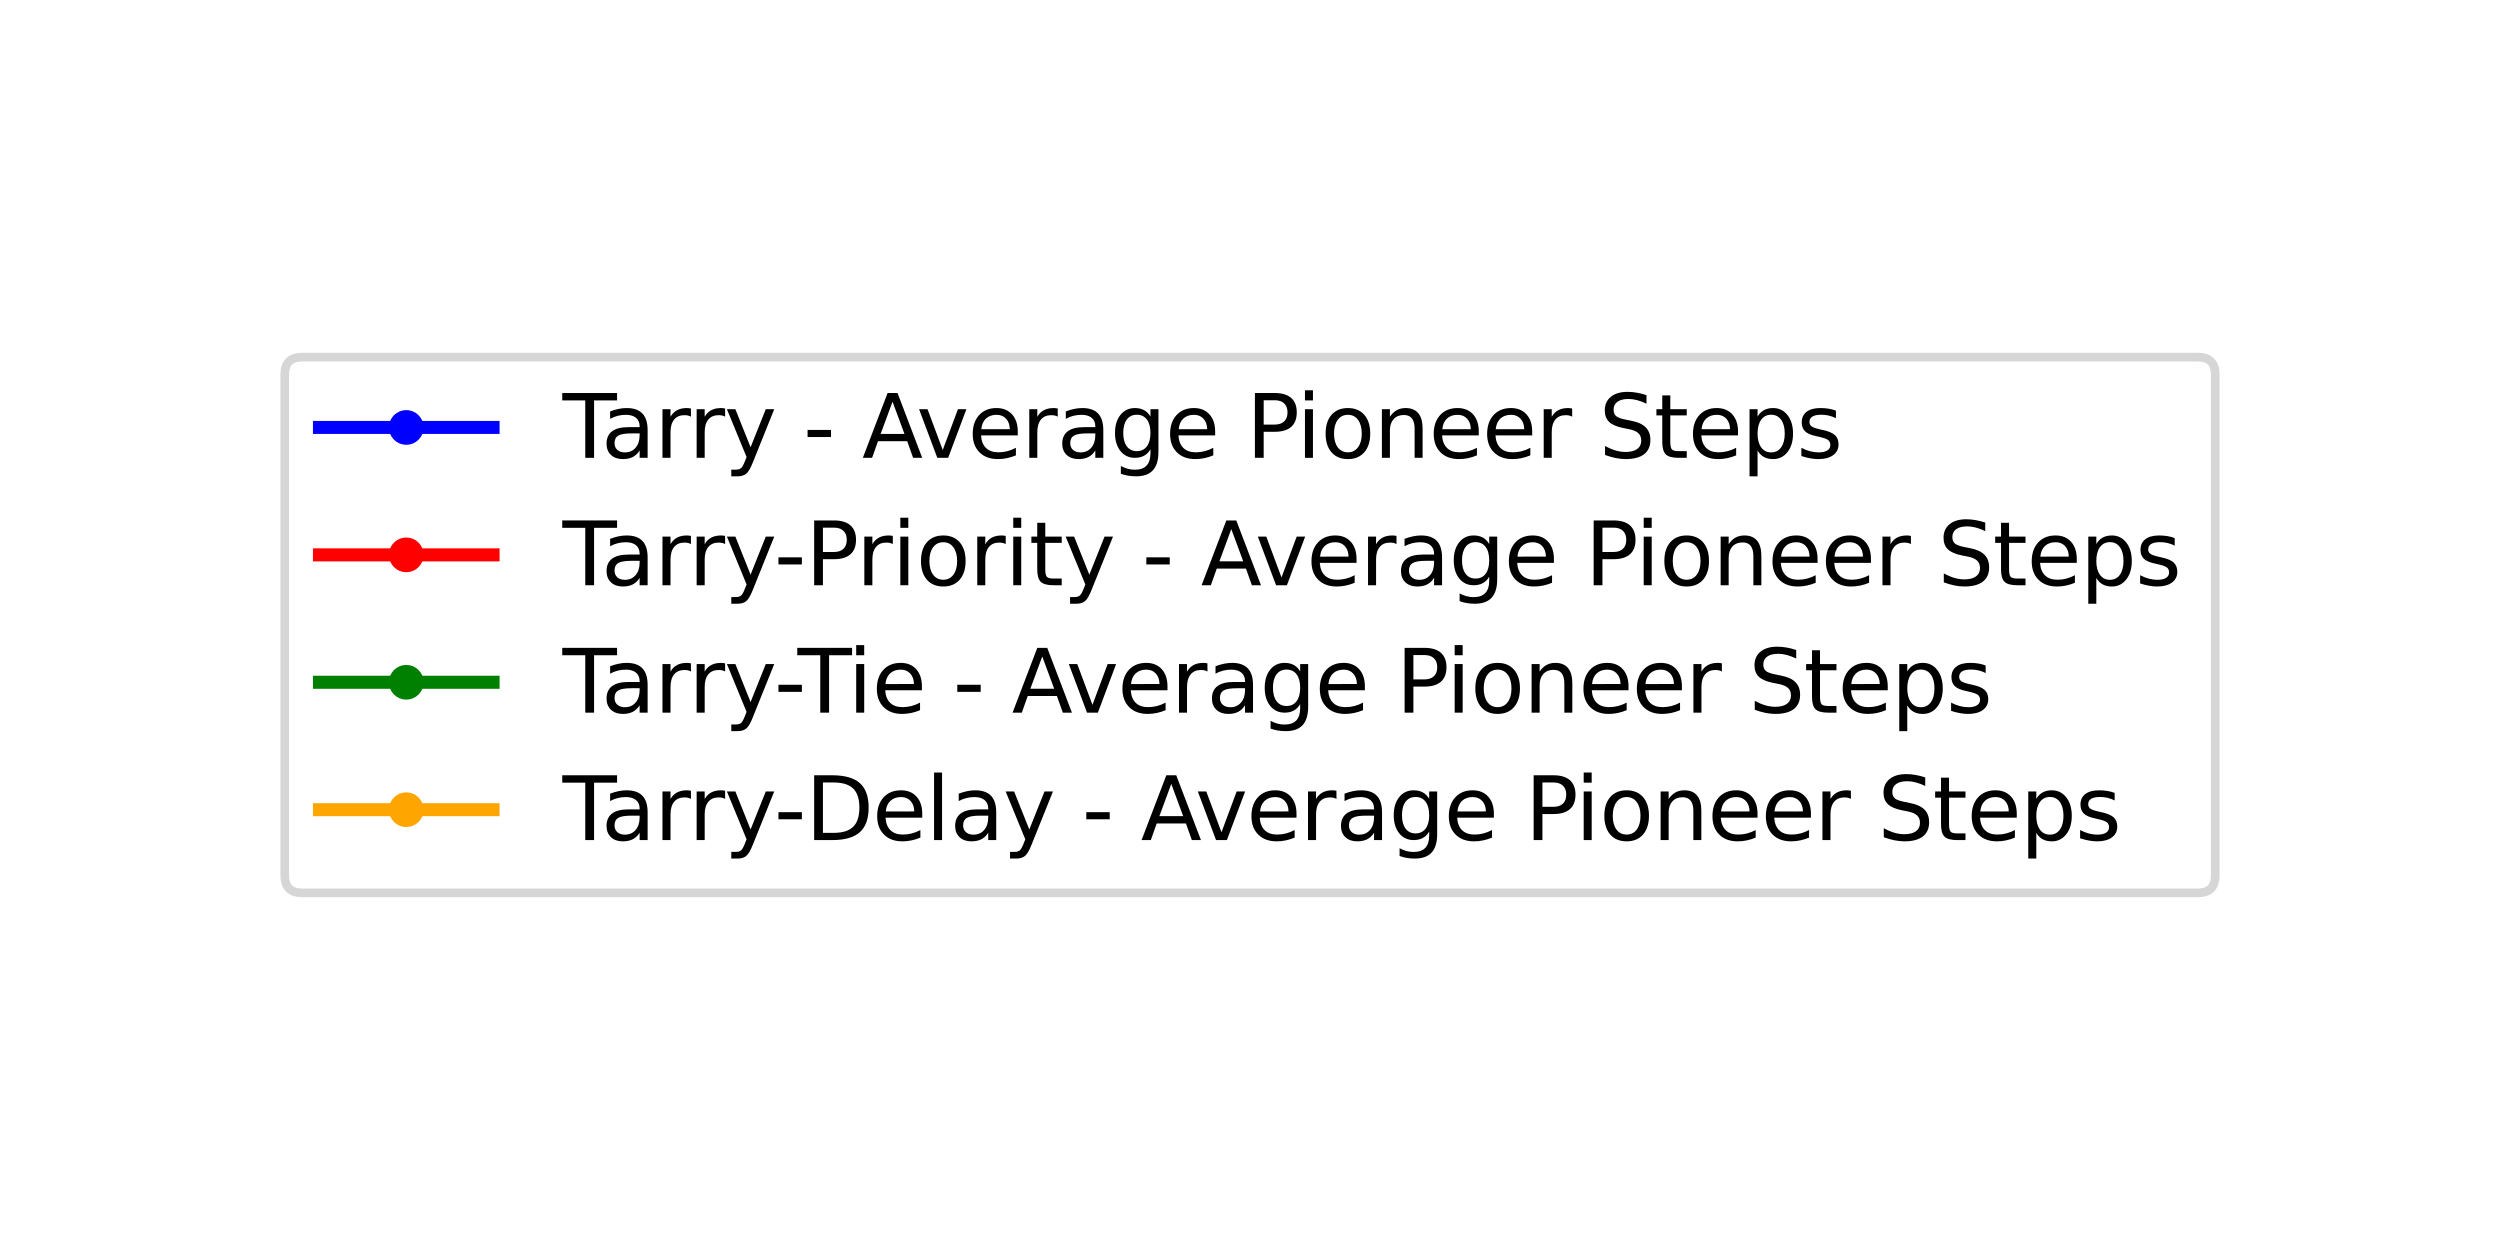 <?xml version="1.0" encoding="utf-8" standalone="no"?>
<!DOCTYPE svg PUBLIC "-//W3C//DTD SVG 1.1//EN"
  "http://www.w3.org/Graphics/SVG/1.1/DTD/svg11.dtd">
<svg xmlns:xlink="http://www.w3.org/1999/xlink" width="288pt" height="144pt" viewBox="0 0 288 144" xmlns="http://www.w3.org/2000/svg" version="1.1">
 <defs>
  <style type="text/css">*{stroke-linejoin: round; stroke-linecap: butt}</style>
 </defs>
 <g id="figure_1">
  <g id="patch_1">
   <path d="M 0 144 
L 288 144 
L 288 0 
L 0 0 
z
" style="fill: #ffffff"/>
  </g>
  <g id="legend_1">
   <g id="patch_2">
    <path d="M 34.802 102.856 
L 253.198 102.856 
Q 255.198 102.856 255.198 100.856 
L 255.198 43.144 
Q 255.198 41.144 253.198 41.144 
L 34.802 41.144 
Q 32.802 41.144 32.802 43.144 
L 32.802 100.856 
Q 32.802 102.856 34.802 102.856 
z
" style="fill: #ffffff; opacity: 0.8; stroke: #cccccc; stroke-linejoin: miter"/>
   </g>
   <g id="line2d_1">
    <path d="M 36.802 49.242 
L 46.802 49.242 
L 56.802 49.242 
" style="fill: none; stroke: #0000ff; stroke-width: 1.5; stroke-linecap: square"/>
    <defs>
     <path id="m0d89d74557" d="M 0 1.5 
C 0.398 1.5 0.779 1.342 1.061 1.061 
C 1.342 0.779 1.5 0.398 1.5 0 
C 1.5 -0.398 1.342 -0.779 1.061 -1.061 
C 0.779 -1.342 0.398 -1.5 0 -1.5 
C -0.398 -1.5 -0.779 -1.342 -1.061 -1.061 
C -1.342 -0.779 -1.5 -0.398 -1.5 0 
C -1.5 0.398 -1.342 0.779 -1.061 1.061 
C -0.779 1.342 -0.398 1.5 0 1.5 
z
" style="stroke: #0000ff"/>
    </defs>
    <g>
     <use xlink:href="#m0d89d74557" x="46.802" y="49.242" style="fill: #0000ff; stroke: #0000ff"/>
    </g>
   </g>
   <g id="text_1">
    <!-- Tarry - Average Pioneer Steps -->
    <g transform="translate(64.802 52.742) scale(0.1 -0.1)">
     <defs>
      <path id="DejaVuSans-54" d="M -19 4666 
L 3928 4666 
L 3928 4134 
L 2272 4134 
L 2272 0 
L 1638 0 
L 1638 4134 
L -19 4134 
L -19 4666 
z
" transform="scale(0.016)"/>
      <path id="DejaVuSans-61" d="M 2194 1759 
Q 1497 1759 1228 1600 
Q 959 1441 959 1056 
Q 959 750 1161 570 
Q 1363 391 1709 391 
Q 2188 391 2477 730 
Q 2766 1069 2766 1631 
L 2766 1759 
L 2194 1759 
z
M 3341 1997 
L 3341 0 
L 2766 0 
L 2766 531 
Q 2569 213 2275 61 
Q 1981 -91 1556 -91 
Q 1019 -91 701 211 
Q 384 513 384 1019 
Q 384 1609 779 1909 
Q 1175 2209 1959 2209 
L 2766 2209 
L 2766 2266 
Q 2766 2663 2505 2880 
Q 2244 3097 1772 3097 
Q 1472 3097 1187 3025 
Q 903 2953 641 2809 
L 641 3341 
Q 956 3463 1253 3523 
Q 1550 3584 1831 3584 
Q 2591 3584 2966 3190 
Q 3341 2797 3341 1997 
z
" transform="scale(0.016)"/>
      <path id="DejaVuSans-72" d="M 2631 2963 
Q 2534 3019 2420 3045 
Q 2306 3072 2169 3072 
Q 1681 3072 1420 2755 
Q 1159 2438 1159 1844 
L 1159 0 
L 581 0 
L 581 3500 
L 1159 3500 
L 1159 2956 
Q 1341 3275 1631 3429 
Q 1922 3584 2338 3584 
Q 2397 3584 2469 3576 
Q 2541 3569 2628 3553 
L 2631 2963 
z
" transform="scale(0.016)"/>
      <path id="DejaVuSans-79" d="M 2059 -325 
Q 1816 -950 1584 -1140 
Q 1353 -1331 966 -1331 
L 506 -1331 
L 506 -850 
L 844 -850 
Q 1081 -850 1212 -737 
Q 1344 -625 1503 -206 
L 1606 56 
L 191 3500 
L 800 3500 
L 1894 763 
L 2988 3500 
L 3597 3500 
L 2059 -325 
z
" transform="scale(0.016)"/>
      <path id="DejaVuSans-20" transform="scale(0.016)"/>
      <path id="DejaVuSans-2d" d="M 313 2009 
L 1997 2009 
L 1997 1497 
L 313 1497 
L 313 2009 
z
" transform="scale(0.016)"/>
      <path id="DejaVuSans-41" d="M 2188 4044 
L 1331 1722 
L 3047 1722 
L 2188 4044 
z
M 1831 4666 
L 2547 4666 
L 4325 0 
L 3669 0 
L 3244 1197 
L 1141 1197 
L 716 0 
L 50 0 
L 1831 4666 
z
" transform="scale(0.016)"/>
      <path id="DejaVuSans-76" d="M 191 3500 
L 800 3500 
L 1894 563 
L 2988 3500 
L 3597 3500 
L 2284 0 
L 1503 0 
L 191 3500 
z
" transform="scale(0.016)"/>
      <path id="DejaVuSans-65" d="M 3597 1894 
L 3597 1613 
L 953 1613 
Q 991 1019 1311 708 
Q 1631 397 2203 397 
Q 2534 397 2845 478 
Q 3156 559 3463 722 
L 3463 178 
Q 3153 47 2828 -22 
Q 2503 -91 2169 -91 
Q 1331 -91 842 396 
Q 353 884 353 1716 
Q 353 2575 817 3079 
Q 1281 3584 2069 3584 
Q 2775 3584 3186 3129 
Q 3597 2675 3597 1894 
z
M 3022 2063 
Q 3016 2534 2758 2815 
Q 2500 3097 2075 3097 
Q 1594 3097 1305 2825 
Q 1016 2553 972 2059 
L 3022 2063 
z
" transform="scale(0.016)"/>
      <path id="DejaVuSans-67" d="M 2906 1791 
Q 2906 2416 2648 2759 
Q 2391 3103 1925 3103 
Q 1463 3103 1205 2759 
Q 947 2416 947 1791 
Q 947 1169 1205 825 
Q 1463 481 1925 481 
Q 2391 481 2648 825 
Q 2906 1169 2906 1791 
z
M 3481 434 
Q 3481 -459 3084 -895 
Q 2688 -1331 1869 -1331 
Q 1566 -1331 1297 -1286 
Q 1028 -1241 775 -1147 
L 775 -588 
Q 1028 -725 1275 -790 
Q 1522 -856 1778 -856 
Q 2344 -856 2625 -561 
Q 2906 -266 2906 331 
L 2906 616 
Q 2728 306 2450 153 
Q 2172 0 1784 0 
Q 1141 0 747 490 
Q 353 981 353 1791 
Q 353 2603 747 3093 
Q 1141 3584 1784 3584 
Q 2172 3584 2450 3431 
Q 2728 3278 2906 2969 
L 2906 3500 
L 3481 3500 
L 3481 434 
z
" transform="scale(0.016)"/>
      <path id="DejaVuSans-50" d="M 1259 4147 
L 1259 2394 
L 2053 2394 
Q 2494 2394 2734 2622 
Q 2975 2850 2975 3272 
Q 2975 3691 2734 3919 
Q 2494 4147 2053 4147 
L 1259 4147 
z
M 628 4666 
L 2053 4666 
Q 2838 4666 3239 4311 
Q 3641 3956 3641 3272 
Q 3641 2581 3239 2228 
Q 2838 1875 2053 1875 
L 1259 1875 
L 1259 0 
L 628 0 
L 628 4666 
z
" transform="scale(0.016)"/>
      <path id="DejaVuSans-69" d="M 603 3500 
L 1178 3500 
L 1178 0 
L 603 0 
L 603 3500 
z
M 603 4863 
L 1178 4863 
L 1178 4134 
L 603 4134 
L 603 4863 
z
" transform="scale(0.016)"/>
      <path id="DejaVuSans-6f" d="M 1959 3097 
Q 1497 3097 1228 2736 
Q 959 2375 959 1747 
Q 959 1119 1226 758 
Q 1494 397 1959 397 
Q 2419 397 2687 759 
Q 2956 1122 2956 1747 
Q 2956 2369 2687 2733 
Q 2419 3097 1959 3097 
z
M 1959 3584 
Q 2709 3584 3137 3096 
Q 3566 2609 3566 1747 
Q 3566 888 3137 398 
Q 2709 -91 1959 -91 
Q 1206 -91 779 398 
Q 353 888 353 1747 
Q 353 2609 779 3096 
Q 1206 3584 1959 3584 
z
" transform="scale(0.016)"/>
      <path id="DejaVuSans-6e" d="M 3513 2113 
L 3513 0 
L 2938 0 
L 2938 2094 
Q 2938 2591 2744 2837 
Q 2550 3084 2163 3084 
Q 1697 3084 1428 2787 
Q 1159 2491 1159 1978 
L 1159 0 
L 581 0 
L 581 3500 
L 1159 3500 
L 1159 2956 
Q 1366 3272 1645 3428 
Q 1925 3584 2291 3584 
Q 2894 3584 3203 3211 
Q 3513 2838 3513 2113 
z
" transform="scale(0.016)"/>
      <path id="DejaVuSans-53" d="M 3425 4513 
L 3425 3897 
Q 3066 4069 2747 4153 
Q 2428 4238 2131 4238 
Q 1616 4238 1336 4038 
Q 1056 3838 1056 3469 
Q 1056 3159 1242 3001 
Q 1428 2844 1947 2747 
L 2328 2669 
Q 3034 2534 3370 2195 
Q 3706 1856 3706 1288 
Q 3706 609 3251 259 
Q 2797 -91 1919 -91 
Q 1588 -91 1214 -16 
Q 841 59 441 206 
L 441 856 
Q 825 641 1194 531 
Q 1563 422 1919 422 
Q 2459 422 2753 634 
Q 3047 847 3047 1241 
Q 3047 1584 2836 1778 
Q 2625 1972 2144 2069 
L 1759 2144 
Q 1053 2284 737 2584 
Q 422 2884 422 3419 
Q 422 4038 858 4394 
Q 1294 4750 2059 4750 
Q 2388 4750 2728 4690 
Q 3069 4631 3425 4513 
z
" transform="scale(0.016)"/>
      <path id="DejaVuSans-74" d="M 1172 4494 
L 1172 3500 
L 2356 3500 
L 2356 3053 
L 1172 3053 
L 1172 1153 
Q 1172 725 1289 603 
Q 1406 481 1766 481 
L 2356 481 
L 2356 0 
L 1766 0 
Q 1100 0 847 248 
Q 594 497 594 1153 
L 594 3053 
L 172 3053 
L 172 3500 
L 594 3500 
L 594 4494 
L 1172 4494 
z
" transform="scale(0.016)"/>
      <path id="DejaVuSans-70" d="M 1159 525 
L 1159 -1331 
L 581 -1331 
L 581 3500 
L 1159 3500 
L 1159 2969 
Q 1341 3281 1617 3432 
Q 1894 3584 2278 3584 
Q 2916 3584 3314 3078 
Q 3713 2572 3713 1747 
Q 3713 922 3314 415 
Q 2916 -91 2278 -91 
Q 1894 -91 1617 61 
Q 1341 213 1159 525 
z
M 3116 1747 
Q 3116 2381 2855 2742 
Q 2594 3103 2138 3103 
Q 1681 3103 1420 2742 
Q 1159 2381 1159 1747 
Q 1159 1113 1420 752 
Q 1681 391 2138 391 
Q 2594 391 2855 752 
Q 3116 1113 3116 1747 
z
" transform="scale(0.016)"/>
      <path id="DejaVuSans-73" d="M 2834 3397 
L 2834 2853 
Q 2591 2978 2328 3040 
Q 2066 3103 1784 3103 
Q 1356 3103 1142 2972 
Q 928 2841 928 2578 
Q 928 2378 1081 2264 
Q 1234 2150 1697 2047 
L 1894 2003 
Q 2506 1872 2764 1633 
Q 3022 1394 3022 966 
Q 3022 478 2636 193 
Q 2250 -91 1575 -91 
Q 1294 -91 989 -36 
Q 684 19 347 128 
L 347 722 
Q 666 556 975 473 
Q 1284 391 1588 391 
Q 1994 391 2212 530 
Q 2431 669 2431 922 
Q 2431 1156 2273 1281 
Q 2116 1406 1581 1522 
L 1381 1569 
Q 847 1681 609 1914 
Q 372 2147 372 2553 
Q 372 3047 722 3315 
Q 1072 3584 1716 3584 
Q 2034 3584 2315 3537 
Q 2597 3491 2834 3397 
z
" transform="scale(0.016)"/>
     </defs>
     <use xlink:href="#DejaVuSans-54"/>
     <use xlink:href="#DejaVuSans-61" x="44.584"/>
     <use xlink:href="#DejaVuSans-72" x="105.863"/>
     <use xlink:href="#DejaVuSans-72" x="145.227"/>
     <use xlink:href="#DejaVuSans-79" x="186.34"/>
     <use xlink:href="#DejaVuSans-20" x="245.52"/>
     <use xlink:href="#DejaVuSans-2d" x="277.307"/>
     <use xlink:href="#DejaVuSans-20" x="313.391"/>
     <use xlink:href="#DejaVuSans-41" x="345.178"/>
     <use xlink:href="#DejaVuSans-76" x="407.711"/>
     <use xlink:href="#DejaVuSans-65" x="466.891"/>
     <use xlink:href="#DejaVuSans-72" x="528.414"/>
     <use xlink:href="#DejaVuSans-61" x="569.527"/>
     <use xlink:href="#DejaVuSans-67" x="630.807"/>
     <use xlink:href="#DejaVuSans-65" x="694.283"/>
     <use xlink:href="#DejaVuSans-20" x="755.807"/>
     <use xlink:href="#DejaVuSans-50" x="787.594"/>
     <use xlink:href="#DejaVuSans-69" x="845.646"/>
     <use xlink:href="#DejaVuSans-6f" x="873.43"/>
     <use xlink:href="#DejaVuSans-6e" x="934.611"/>
     <use xlink:href="#DejaVuSans-65" x="997.99"/>
     <use xlink:href="#DejaVuSans-65" x="1059.514"/>
     <use xlink:href="#DejaVuSans-72" x="1121.037"/>
     <use xlink:href="#DejaVuSans-20" x="1162.15"/>
     <use xlink:href="#DejaVuSans-53" x="1193.938"/>
     <use xlink:href="#DejaVuSans-74" x="1257.414"/>
     <use xlink:href="#DejaVuSans-65" x="1296.623"/>
     <use xlink:href="#DejaVuSans-70" x="1358.146"/>
     <use xlink:href="#DejaVuSans-73" x="1421.623"/>
    </g>
   </g>
   <g id="line2d_2">
    <path d="M 36.802 63.92 
L 46.802 63.92 
L 56.802 63.92 
" style="fill: none; stroke: #ff0000; stroke-width: 1.5; stroke-linecap: square"/>
    <defs>
     <path id="m409aceddcc" d="M 0 1.5 
C 0.398 1.5 0.779 1.342 1.061 1.061 
C 1.342 0.779 1.5 0.398 1.5 0 
C 1.5 -0.398 1.342 -0.779 1.061 -1.061 
C 0.779 -1.342 0.398 -1.5 0 -1.5 
C -0.398 -1.5 -0.779 -1.342 -1.061 -1.061 
C -1.342 -0.779 -1.5 -0.398 -1.5 0 
C -1.5 0.398 -1.342 0.779 -1.061 1.061 
C -0.779 1.342 -0.398 1.5 0 1.5 
z
" style="stroke: #ff0000"/>
    </defs>
    <g>
     <use xlink:href="#m409aceddcc" x="46.802" y="63.92" style="fill: #ff0000; stroke: #ff0000"/>
    </g>
   </g>
   <g id="text_2">
    <!-- Tarry-Priority - Average Pioneer Steps -->
    <g transform="translate(64.802 67.42) scale(0.1 -0.1)">
     <use xlink:href="#DejaVuSans-54"/>
     <use xlink:href="#DejaVuSans-61" x="44.584"/>
     <use xlink:href="#DejaVuSans-72" x="105.863"/>
     <use xlink:href="#DejaVuSans-72" x="145.227"/>
     <use xlink:href="#DejaVuSans-79" x="186.34"/>
     <use xlink:href="#DejaVuSans-2d" x="243.77"/>
     <use xlink:href="#DejaVuSans-50" x="279.854"/>
     <use xlink:href="#DejaVuSans-72" x="338.406"/>
     <use xlink:href="#DejaVuSans-69" x="379.52"/>
     <use xlink:href="#DejaVuSans-6f" x="407.303"/>
     <use xlink:href="#DejaVuSans-72" x="468.484"/>
     <use xlink:href="#DejaVuSans-69" x="509.598"/>
     <use xlink:href="#DejaVuSans-74" x="537.381"/>
     <use xlink:href="#DejaVuSans-79" x="576.59"/>
     <use xlink:href="#DejaVuSans-20" x="635.77"/>
     <use xlink:href="#DejaVuSans-2d" x="667.557"/>
     <use xlink:href="#DejaVuSans-20" x="703.641"/>
     <use xlink:href="#DejaVuSans-41" x="735.428"/>
     <use xlink:href="#DejaVuSans-76" x="797.961"/>
     <use xlink:href="#DejaVuSans-65" x="857.141"/>
     <use xlink:href="#DejaVuSans-72" x="918.664"/>
     <use xlink:href="#DejaVuSans-61" x="959.777"/>
     <use xlink:href="#DejaVuSans-67" x="1021.057"/>
     <use xlink:href="#DejaVuSans-65" x="1084.533"/>
     <use xlink:href="#DejaVuSans-20" x="1146.057"/>
     <use xlink:href="#DejaVuSans-50" x="1177.844"/>
     <use xlink:href="#DejaVuSans-69" x="1235.896"/>
     <use xlink:href="#DejaVuSans-6f" x="1263.68"/>
     <use xlink:href="#DejaVuSans-6e" x="1324.861"/>
     <use xlink:href="#DejaVuSans-65" x="1388.24"/>
     <use xlink:href="#DejaVuSans-65" x="1449.764"/>
     <use xlink:href="#DejaVuSans-72" x="1511.287"/>
     <use xlink:href="#DejaVuSans-20" x="1552.4"/>
     <use xlink:href="#DejaVuSans-53" x="1584.188"/>
     <use xlink:href="#DejaVuSans-74" x="1647.664"/>
     <use xlink:href="#DejaVuSans-65" x="1686.873"/>
     <use xlink:href="#DejaVuSans-70" x="1748.396"/>
     <use xlink:href="#DejaVuSans-73" x="1811.873"/>
    </g>
   </g>
   <g id="line2d_3">
    <path d="M 36.802 78.598 
L 46.802 78.598 
L 56.802 78.598 
" style="fill: none; stroke: #008000; stroke-width: 1.5; stroke-linecap: square"/>
    <defs>
     <path id="me1349581cd" d="M 0 1.5 
C 0.398 1.5 0.779 1.342 1.061 1.061 
C 1.342 0.779 1.5 0.398 1.5 0 
C 1.5 -0.398 1.342 -0.779 1.061 -1.061 
C 0.779 -1.342 0.398 -1.5 0 -1.5 
C -0.398 -1.5 -0.779 -1.342 -1.061 -1.061 
C -1.342 -0.779 -1.5 -0.398 -1.5 0 
C -1.5 0.398 -1.342 0.779 -1.061 1.061 
C -0.779 1.342 -0.398 1.5 0 1.5 
z
" style="stroke: #008000"/>
    </defs>
    <g>
     <use xlink:href="#me1349581cd" x="46.802" y="78.598" style="fill: #008000; stroke: #008000"/>
    </g>
   </g>
   <g id="text_3">
    <!-- Tarry-Tie - Average Pioneer Steps -->
    <g transform="translate(64.802 82.098) scale(0.1 -0.1)">
     <use xlink:href="#DejaVuSans-54"/>
     <use xlink:href="#DejaVuSans-61" x="44.584"/>
     <use xlink:href="#DejaVuSans-72" x="105.863"/>
     <use xlink:href="#DejaVuSans-72" x="145.227"/>
     <use xlink:href="#DejaVuSans-79" x="186.34"/>
     <use xlink:href="#DejaVuSans-2d" x="243.77"/>
     <use xlink:href="#DejaVuSans-54" x="270.729"/>
     <use xlink:href="#DejaVuSans-69" x="328.688"/>
     <use xlink:href="#DejaVuSans-65" x="356.471"/>
     <use xlink:href="#DejaVuSans-20" x="417.994"/>
     <use xlink:href="#DejaVuSans-2d" x="449.781"/>
     <use xlink:href="#DejaVuSans-20" x="485.865"/>
     <use xlink:href="#DejaVuSans-41" x="517.652"/>
     <use xlink:href="#DejaVuSans-76" x="580.186"/>
     <use xlink:href="#DejaVuSans-65" x="639.365"/>
     <use xlink:href="#DejaVuSans-72" x="700.889"/>
     <use xlink:href="#DejaVuSans-61" x="742.002"/>
     <use xlink:href="#DejaVuSans-67" x="803.281"/>
     <use xlink:href="#DejaVuSans-65" x="866.758"/>
     <use xlink:href="#DejaVuSans-20" x="928.281"/>
     <use xlink:href="#DejaVuSans-50" x="960.068"/>
     <use xlink:href="#DejaVuSans-69" x="1018.121"/>
     <use xlink:href="#DejaVuSans-6f" x="1045.904"/>
     <use xlink:href="#DejaVuSans-6e" x="1107.086"/>
     <use xlink:href="#DejaVuSans-65" x="1170.465"/>
     <use xlink:href="#DejaVuSans-65" x="1231.988"/>
     <use xlink:href="#DejaVuSans-72" x="1293.512"/>
     <use xlink:href="#DejaVuSans-20" x="1334.625"/>
     <use xlink:href="#DejaVuSans-53" x="1366.412"/>
     <use xlink:href="#DejaVuSans-74" x="1429.889"/>
     <use xlink:href="#DejaVuSans-65" x="1469.098"/>
     <use xlink:href="#DejaVuSans-70" x="1530.621"/>
     <use xlink:href="#DejaVuSans-73" x="1594.098"/>
    </g>
   </g>
   <g id="line2d_4">
    <path d="M 36.802 93.277 
L 46.802 93.277 
L 56.802 93.277 
" style="fill: none; stroke: #ffa500; stroke-width: 1.5; stroke-linecap: square"/>
    <defs>
     <path id="m412093467a" d="M 0 1.5 
C 0.398 1.5 0.779 1.342 1.061 1.061 
C 1.342 0.779 1.5 0.398 1.5 0 
C 1.5 -0.398 1.342 -0.779 1.061 -1.061 
C 0.779 -1.342 0.398 -1.5 0 -1.5 
C -0.398 -1.5 -0.779 -1.342 -1.061 -1.061 
C -1.342 -0.779 -1.5 -0.398 -1.5 0 
C -1.5 0.398 -1.342 0.779 -1.061 1.061 
C -0.779 1.342 -0.398 1.5 0 1.5 
z
" style="stroke: #ffa500"/>
    </defs>
    <g>
     <use xlink:href="#m412093467a" x="46.802" y="93.277" style="fill: #ffa500; stroke: #ffa500"/>
    </g>
   </g>
   <g id="text_4">
    <!-- Tarry-Delay - Average Pioneer Steps -->
    <g transform="translate(64.802 96.777) scale(0.1 -0.1)">
     <defs>
      <path id="DejaVuSans-44" d="M 1259 4147 
L 1259 519 
L 2022 519 
Q 2988 519 3436 956 
Q 3884 1394 3884 2338 
Q 3884 3275 3436 3711 
Q 2988 4147 2022 4147 
L 1259 4147 
z
M 628 4666 
L 1925 4666 
Q 3281 4666 3915 4102 
Q 4550 3538 4550 2338 
Q 4550 1131 3912 565 
Q 3275 0 1925 0 
L 628 0 
L 628 4666 
z
" transform="scale(0.016)"/>
      <path id="DejaVuSans-6c" d="M 603 4863 
L 1178 4863 
L 1178 0 
L 603 0 
L 603 4863 
z
" transform="scale(0.016)"/>
     </defs>
     <use xlink:href="#DejaVuSans-54"/>
     <use xlink:href="#DejaVuSans-61" x="44.584"/>
     <use xlink:href="#DejaVuSans-72" x="105.863"/>
     <use xlink:href="#DejaVuSans-72" x="145.227"/>
     <use xlink:href="#DejaVuSans-79" x="186.34"/>
     <use xlink:href="#DejaVuSans-2d" x="243.77"/>
     <use xlink:href="#DejaVuSans-44" x="279.854"/>
     <use xlink:href="#DejaVuSans-65" x="356.855"/>
     <use xlink:href="#DejaVuSans-6c" x="418.379"/>
     <use xlink:href="#DejaVuSans-61" x="446.162"/>
     <use xlink:href="#DejaVuSans-79" x="507.441"/>
     <use xlink:href="#DejaVuSans-20" x="566.621"/>
     <use xlink:href="#DejaVuSans-2d" x="598.408"/>
     <use xlink:href="#DejaVuSans-20" x="634.492"/>
     <use xlink:href="#DejaVuSans-41" x="666.279"/>
     <use xlink:href="#DejaVuSans-76" x="728.812"/>
     <use xlink:href="#DejaVuSans-65" x="787.992"/>
     <use xlink:href="#DejaVuSans-72" x="849.516"/>
     <use xlink:href="#DejaVuSans-61" x="890.629"/>
     <use xlink:href="#DejaVuSans-67" x="951.908"/>
     <use xlink:href="#DejaVuSans-65" x="1015.385"/>
     <use xlink:href="#DejaVuSans-20" x="1076.908"/>
     <use xlink:href="#DejaVuSans-50" x="1108.695"/>
     <use xlink:href="#DejaVuSans-69" x="1166.748"/>
     <use xlink:href="#DejaVuSans-6f" x="1194.531"/>
     <use xlink:href="#DejaVuSans-6e" x="1255.713"/>
     <use xlink:href="#DejaVuSans-65" x="1319.092"/>
     <use xlink:href="#DejaVuSans-65" x="1380.615"/>
     <use xlink:href="#DejaVuSans-72" x="1442.139"/>
     <use xlink:href="#DejaVuSans-20" x="1483.252"/>
     <use xlink:href="#DejaVuSans-53" x="1515.039"/>
     <use xlink:href="#DejaVuSans-74" x="1578.516"/>
     <use xlink:href="#DejaVuSans-65" x="1617.725"/>
     <use xlink:href="#DejaVuSans-70" x="1679.248"/>
     <use xlink:href="#DejaVuSans-73" x="1742.725"/>
    </g>
   </g>
  </g>
 </g>
</svg>
